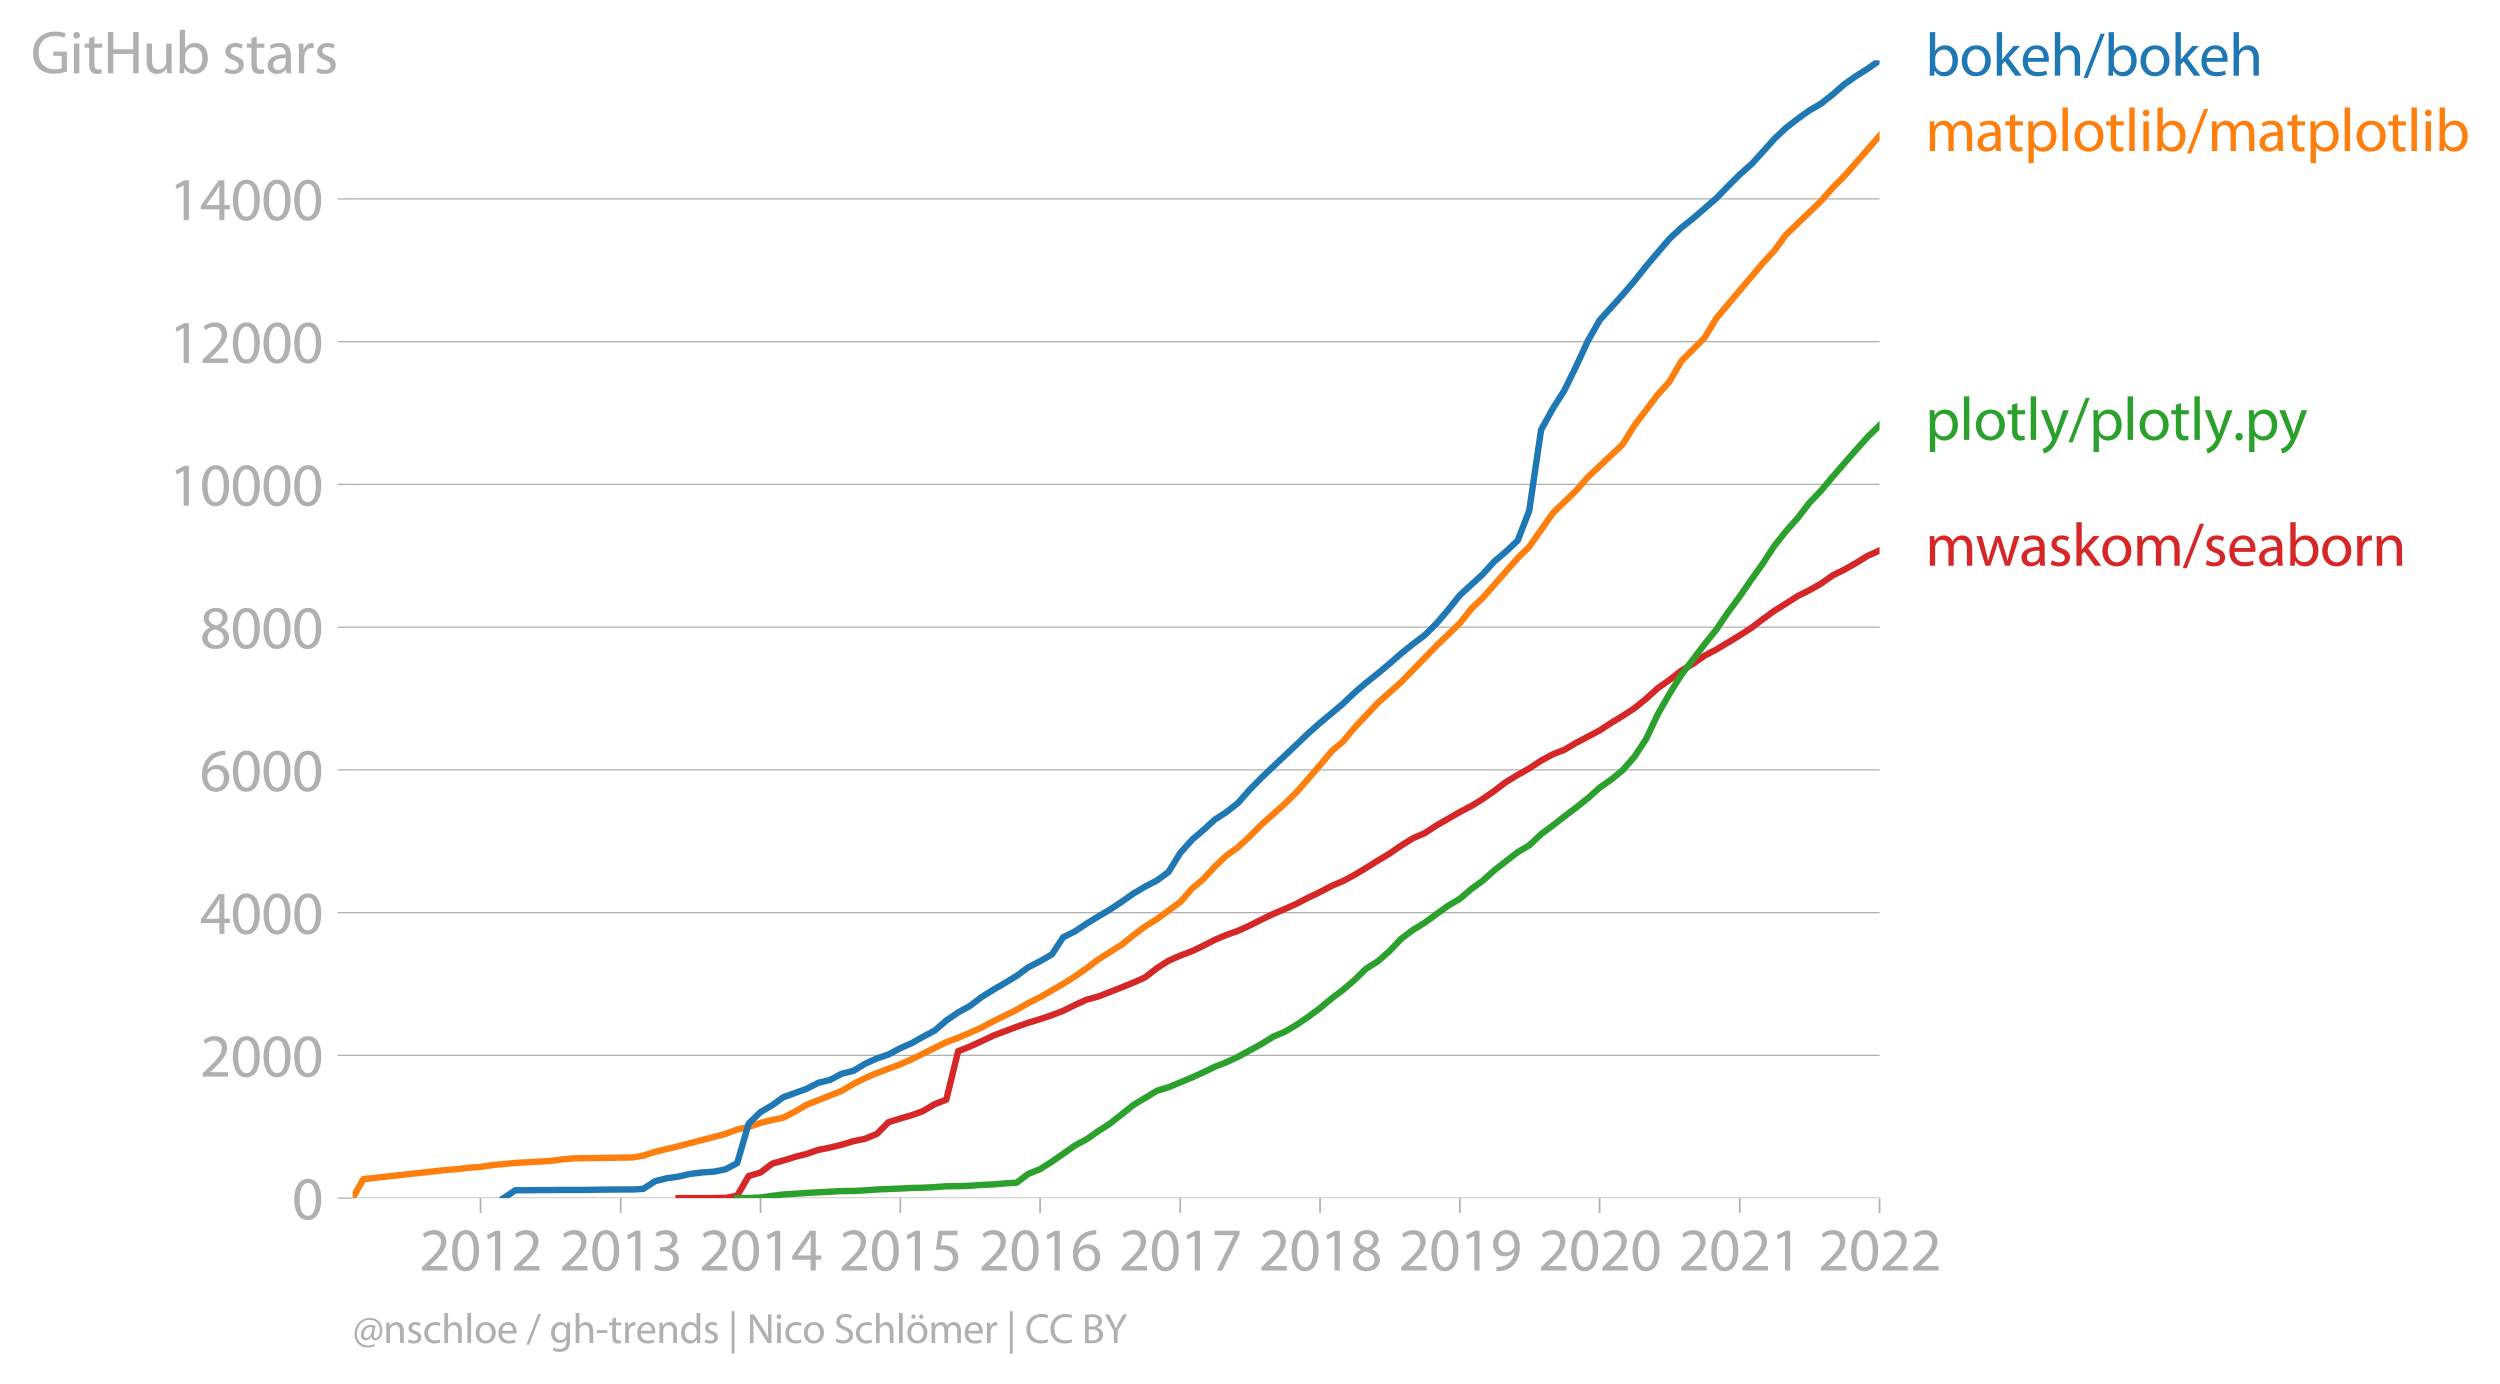 <svg xmlns:xlink="http://www.w3.org/1999/xlink" width="779.603" height="431.66" viewBox="0 0 584.702 323.745" xmlns="http://www.w3.org/2000/svg"><defs><style>*{stroke-linejoin:round;stroke-linecap:butt}</style></defs><g id="figure_1"><path d="M0 323.745h584.702V0H0v323.745z" style="fill:none" id="patch_1"/><g id="axes_1"><path d="M82.476 280.218h357.12V14.106H82.476v266.112z" style="fill:none" id="patch_2"/><g id="matplotlib.axis_1"><g id="xtick_1"><g id="line2d_1"><defs><path id="mb5b3b851f0" d="M0 0v3.5" style="stroke:#b0b0b0;stroke-width:.4"/></defs><use xlink:href="#mb5b3b851f0" x="112.393" y="280.218" style="fill:#b0b0b0;stroke:#b0b0b0;stroke-width:.4"/></g><g style="fill:#b0b0b0" transform="matrix(.14 0 0 -.14 98.03 297.158)" id="text_1"><defs><path id="MyriadPro-Regular-32" d="M2944 0v467H1075v13l333 307c877 845 1434 1466 1434 2234 0 595-378 1209-1274 1209-480 0-890-179-1178-422l180-397c192 160 505 352 883 352 621 0 825-390 825-813-6-627-486-1164-1548-2176L288 346V0h2656z" transform="scale(.016)"/><path id="MyriadPro-Regular-30" d="M1677 4230c-845 0-1447-768-1447-2163C243 691 794-70 1606-70c922 0 1447 780 1447 2195 0 1325-499 2105-1376 2105zm-32-435c582 0 845-672 845-1696 0-1062-276-1734-852-1734-512 0-844 614-844 1696 0 1133 358 1734 851 1734z" transform="scale(.016)"/><path id="MyriadPro-Regular-31" d="M1510 0h544v4160h-480l-908-486 108-429 724 390h12V0z" transform="scale(.016)"/></defs><use xlink:href="#MyriadPro-Regular-32"/><use xlink:href="#MyriadPro-Regular-30" x="51.3"/><use xlink:href="#MyriadPro-Regular-31" x="102.6"/><use xlink:href="#MyriadPro-Regular-32" x="153.9"/></g></g><g id="xtick_2"><use xlink:href="#mb5b3b851f0" x="145.176" y="280.218" style="fill:#b0b0b0;stroke:#b0b0b0;stroke-width:.4" id="line2d_2"/><g style="fill:#b0b0b0" transform="matrix(.14 0 0 -.14 130.813 297.158)" id="text_2"><defs><path id="MyriadPro-Regular-33" d="M269 211C474 77 883-70 1350-70c999 0 1517 582 1517 1248 0 582-416 966-928 1068v13c512 186 768 551 768 979 0 506-371 992-1190 992-448 0-871-160-1088-320l147-409c179 128 499 275 832 275 518 0 730-294 730-627 0-493-519-704-928-704H896v-423h314c544 0 1068-249 1075-832 6-345-218-806-941-806-390 0-762 160-922 262L269 211z" transform="scale(.016)"/></defs><use xlink:href="#MyriadPro-Regular-32"/><use xlink:href="#MyriadPro-Regular-30" x="51.3"/><use xlink:href="#MyriadPro-Regular-31" x="102.6"/><use xlink:href="#MyriadPro-Regular-33" x="153.9"/></g></g><g id="xtick_3"><use xlink:href="#mb5b3b851f0" x="177.869" y="280.218" style="fill:#b0b0b0;stroke:#b0b0b0;stroke-width:.4" id="line2d_3"/><g style="fill:#b0b0b0" transform="matrix(.14 0 0 -.14 163.506 297.158)" id="text_3"><defs><path id="MyriadPro-Regular-34" d="M2560 0v1133h582v441h-582v2586h-608L96 1504v-371h1933V0h531zM666 1574v13l1017 1415c115 192 218 371 346 614h19c-13-218-19-435-19-653V1574H666z" transform="scale(.016)"/></defs><use xlink:href="#MyriadPro-Regular-32"/><use xlink:href="#MyriadPro-Regular-30" x="51.3"/><use xlink:href="#MyriadPro-Regular-31" x="102.6"/><use xlink:href="#MyriadPro-Regular-34" x="153.9"/></g></g><g id="xtick_4"><use xlink:href="#mb5b3b851f0" x="210.563" y="280.218" style="fill:#b0b0b0;stroke:#b0b0b0;stroke-width:.4" id="line2d_4"/><g style="fill:#b0b0b0" transform="matrix(.14 0 0 -.14 196.2 297.158)" id="text_4"><defs><path id="MyriadPro-Regular-35" d="M2771 4160H781L512 2163c154 19 339 45 576 45 832 0 1190-384 1197-922 0-556-455-902-986-902-377 0-717 128-889 230L269 186C467 58 851-70 1306-70c902 0 1548 608 1548 1420 0 525-268 884-595 1069-256 154-576 224-896 224-153 0-243-13-339-25l160 1068h1587v474z" transform="scale(.016)"/></defs><use xlink:href="#MyriadPro-Regular-32"/><use xlink:href="#MyriadPro-Regular-30" x="51.3"/><use xlink:href="#MyriadPro-Regular-31" x="102.6"/><use xlink:href="#MyriadPro-Regular-35" x="153.9"/></g></g><g id="xtick_5"><use xlink:href="#mb5b3b851f0" x="243.256" y="280.218" style="fill:#b0b0b0;stroke:#b0b0b0;stroke-width:.4" id="line2d_5"/><g style="fill:#b0b0b0" transform="matrix(.14 0 0 -.14 228.893 297.158)" id="text_5"><defs><path id="MyriadPro-Regular-36" d="M2662 4224c-102 0-243-6-409-32-525-64-986-275-1331-614-410-410-704-1056-704-1876C218 621 800-70 1690-70c864 0 1382 704 1382 1465 0 813-518 1344-1254 1344-461 0-807-217-1005-480h-19c96 685 563 1331 1446 1479 160 25 307 32 422 25v461zM1690 365c-589 0-903 505-916 1190 0 103 26 186 64 250 154 301 468 512 807 512 518 0 857-359 857-954s-326-998-806-998h-6z" transform="scale(.016)"/></defs><use xlink:href="#MyriadPro-Regular-32"/><use xlink:href="#MyriadPro-Regular-30" x="51.3"/><use xlink:href="#MyriadPro-Regular-31" x="102.6"/><use xlink:href="#MyriadPro-Regular-36" x="153.9"/></g></g><g id="xtick_6"><use xlink:href="#mb5b3b851f0" x="276.039" y="280.218" style="fill:#b0b0b0;stroke:#b0b0b0;stroke-width:.4" id="line2d_6"/><g style="fill:#b0b0b0" transform="matrix(.14 0 0 -.14 261.676 297.158)" id="text_6"><defs><path id="MyriadPro-Regular-37" d="M365 4160v-467h2035v-13L595 0h583l1811 3789v371H365z" transform="scale(.016)"/></defs><use xlink:href="#MyriadPro-Regular-32"/><use xlink:href="#MyriadPro-Regular-30" x="51.3"/><use xlink:href="#MyriadPro-Regular-31" x="102.6"/><use xlink:href="#MyriadPro-Regular-37" x="153.9"/></g></g><g id="xtick_7"><use xlink:href="#mb5b3b851f0" x="308.733" y="280.218" style="fill:#b0b0b0;stroke:#b0b0b0;stroke-width:.4" id="line2d_7"/><g style="fill:#b0b0b0" transform="matrix(.14 0 0 -.14 294.37 297.158)" id="text_7"><defs><path id="MyriadPro-Regular-38" d="M1062 2170c-512-218-825-589-825-1114C237 448 762-70 1632-70c794 0 1414 486 1414 1209 0 506-320 871-838 1075v20c512 243 685 620 685 972 0 519-403 1024-1210 1024-729 0-1286-448-1286-1107 0-358 198-717 659-934l6-19zm583-1831c-531 0-851 371-832 794 0 397 262 717 749 857 563-160 915-403 915-908 0-423-327-743-832-743zm6 3488c506 0 704-345 704-678 0-378-275-634-633-755-480 128-794 352-794 768 0 358 256 665 723 665z" transform="scale(.016)"/></defs><use xlink:href="#MyriadPro-Regular-32"/><use xlink:href="#MyriadPro-Regular-30" x="51.3"/><use xlink:href="#MyriadPro-Regular-31" x="102.6"/><use xlink:href="#MyriadPro-Regular-38" x="153.9"/></g></g><g id="xtick_8"><use xlink:href="#mb5b3b851f0" x="341.426" y="280.218" style="fill:#b0b0b0;stroke:#b0b0b0;stroke-width:.4" id="line2d_8"/><g style="fill:#b0b0b0" transform="matrix(.14 0 0 -.14 327.063 297.158)" id="text_8"><defs><path id="MyriadPro-Regular-39" d="M614-64c135-6 314 0 519 32 448 51 889 243 1209 557 410 397 717 1037 717 1952 0 1062-525 1753-1376 1753S262 3539 262 2752c0-710 480-1274 1229-1274 416 0 749 167 979 448h20c-77-492-276-857-551-1107-237-224-544-358-870-403-192-19-333-32-455-19V-64zm1024 3866c589 0 852-544 852-1255 0-89-20-153-52-205-147-249-441-435-819-435-486 0-800 365-800 883 0 589 339 1012 813 1012h6z" transform="scale(.016)"/></defs><use xlink:href="#MyriadPro-Regular-32"/><use xlink:href="#MyriadPro-Regular-30" x="51.3"/><use xlink:href="#MyriadPro-Regular-31" x="102.6"/><use xlink:href="#MyriadPro-Regular-39" x="153.9"/></g></g><g id="xtick_9"><use xlink:href="#mb5b3b851f0" x="374.12" y="280.218" style="fill:#b0b0b0;stroke:#b0b0b0;stroke-width:.4" id="line2d_9"/><g style="fill:#b0b0b0" transform="matrix(.14 0 0 -.14 359.757 297.158)" id="text_9"><use xlink:href="#MyriadPro-Regular-32"/><use xlink:href="#MyriadPro-Regular-30" x="51.3"/><use xlink:href="#MyriadPro-Regular-32" x="102.6"/><use xlink:href="#MyriadPro-Regular-30" x="153.9"/></g></g><g id="xtick_10"><use xlink:href="#mb5b3b851f0" x="406.903" y="280.218" style="fill:#b0b0b0;stroke:#b0b0b0;stroke-width:.4" id="line2d_10"/><g style="fill:#b0b0b0" transform="matrix(.14 0 0 -.14 392.54 297.158)" id="text_10"><use xlink:href="#MyriadPro-Regular-32"/><use xlink:href="#MyriadPro-Regular-30" x="51.3"/><use xlink:href="#MyriadPro-Regular-32" x="102.6"/><use xlink:href="#MyriadPro-Regular-31" x="153.9"/></g></g><g id="xtick_11"><use xlink:href="#mb5b3b851f0" x="439.596" y="280.218" style="fill:#b0b0b0;stroke:#b0b0b0;stroke-width:.4" id="line2d_11"/><g style="fill:#b0b0b0" transform="matrix(.14 0 0 -.14 425.233 297.158)" id="text_11"><use xlink:href="#MyriadPro-Regular-32"/><use xlink:href="#MyriadPro-Regular-30" x="51.3"/><use xlink:href="#MyriadPro-Regular-32" x="102.6"/><use xlink:href="#MyriadPro-Regular-32" x="153.9"/></g></g></g><g id="matplotlib.axis_2"><g id="ytick_1"><path d="M82.476 280.218h357.12" clip-path="url(#peed0db7463)" style="fill:none;stroke:#b0b0b0;stroke-width:.3;stroke-linecap:square" id="line2d_12"/><g id="line2d_13"><defs><path id="md9f6dc4c5d" d="M0 0h-3.5" style="stroke:#b0b0b0;stroke-width:.3"/></defs><use xlink:href="#md9f6dc4c5d" x="82.476" y="280.218" style="fill:#b0b0b0;stroke:#b0b0b0;stroke-width:.3"/></g><use xlink:href="#MyriadPro-Regular-30" style="fill:#b0b0b0" transform="matrix(.14 0 0 -.14 68.295 285.188)" id="text_12"/></g><g id="ytick_2"><path d="M82.476 246.833h357.12" clip-path="url(#peed0db7463)" style="fill:none;stroke:#b0b0b0;stroke-width:.3;stroke-linecap:square" id="line2d_14"/><use xlink:href="#md9f6dc4c5d" x="82.476" y="246.833" style="fill:#b0b0b0;stroke:#b0b0b0;stroke-width:.3" id="line2d_15"/><g style="fill:#b0b0b0" transform="matrix(.14 0 0 -.14 46.75 251.803)" id="text_13"><use xlink:href="#MyriadPro-Regular-32"/><use xlink:href="#MyriadPro-Regular-30" x="51.3"/><use xlink:href="#MyriadPro-Regular-30" x="102.6"/><use xlink:href="#MyriadPro-Regular-30" x="153.9"/></g></g><g id="ytick_3"><path d="M82.476 213.448h357.12" clip-path="url(#peed0db7463)" style="fill:none;stroke:#b0b0b0;stroke-width:.3;stroke-linecap:square" id="line2d_16"/><use xlink:href="#md9f6dc4c5d" x="82.476" y="213.448" style="fill:#b0b0b0;stroke:#b0b0b0;stroke-width:.3" id="line2d_17"/><g style="fill:#b0b0b0" transform="matrix(.14 0 0 -.14 46.75 218.418)" id="text_14"><use xlink:href="#MyriadPro-Regular-34"/><use xlink:href="#MyriadPro-Regular-30" x="51.3"/><use xlink:href="#MyriadPro-Regular-30" x="102.6"/><use xlink:href="#MyriadPro-Regular-30" x="153.9"/></g></g><g id="ytick_4"><path d="M82.476 180.063h357.12" clip-path="url(#peed0db7463)" style="fill:none;stroke:#b0b0b0;stroke-width:.3;stroke-linecap:square" id="line2d_18"/><use xlink:href="#md9f6dc4c5d" x="82.476" y="180.063" style="fill:#b0b0b0;stroke:#b0b0b0;stroke-width:.3" id="line2d_19"/><g style="fill:#b0b0b0" transform="matrix(.14 0 0 -.14 46.75 185.033)" id="text_15"><use xlink:href="#MyriadPro-Regular-36"/><use xlink:href="#MyriadPro-Regular-30" x="51.3"/><use xlink:href="#MyriadPro-Regular-30" x="102.6"/><use xlink:href="#MyriadPro-Regular-30" x="153.9"/></g></g><g id="ytick_5"><path d="M82.476 146.678h357.12" clip-path="url(#peed0db7463)" style="fill:none;stroke:#b0b0b0;stroke-width:.3;stroke-linecap:square" id="line2d_20"/><use xlink:href="#md9f6dc4c5d" x="82.476" y="146.678" style="fill:#b0b0b0;stroke:#b0b0b0;stroke-width:.3" id="line2d_21"/><g style="fill:#b0b0b0" transform="matrix(.14 0 0 -.14 46.75 151.648)" id="text_16"><use xlink:href="#MyriadPro-Regular-38"/><use xlink:href="#MyriadPro-Regular-30" x="51.3"/><use xlink:href="#MyriadPro-Regular-30" x="102.6"/><use xlink:href="#MyriadPro-Regular-30" x="153.9"/></g></g><g id="ytick_6"><path d="M82.476 113.293h357.12" clip-path="url(#peed0db7463)" style="fill:none;stroke:#b0b0b0;stroke-width:.3;stroke-linecap:square" id="line2d_22"/><use xlink:href="#md9f6dc4c5d" x="82.476" y="113.293" style="fill:#b0b0b0;stroke:#b0b0b0;stroke-width:.3" id="line2d_23"/><g style="fill:#b0b0b0" transform="matrix(.14 0 0 -.14 39.568 118.263)" id="text_17"><use xlink:href="#MyriadPro-Regular-31"/><use xlink:href="#MyriadPro-Regular-30" x="51.3"/><use xlink:href="#MyriadPro-Regular-30" x="102.6"/><use xlink:href="#MyriadPro-Regular-30" x="153.9"/><use xlink:href="#MyriadPro-Regular-30" x="205.2"/></g></g><g id="ytick_7"><path d="M82.476 79.908h357.12" clip-path="url(#peed0db7463)" style="fill:none;stroke:#b0b0b0;stroke-width:.3;stroke-linecap:square" id="line2d_24"/><use xlink:href="#md9f6dc4c5d" x="82.476" y="79.908" style="fill:#b0b0b0;stroke:#b0b0b0;stroke-width:.3" id="line2d_25"/><g style="fill:#b0b0b0" transform="matrix(.14 0 0 -.14 39.568 84.878)" id="text_18"><use xlink:href="#MyriadPro-Regular-31"/><use xlink:href="#MyriadPro-Regular-32" x="51.3"/><use xlink:href="#MyriadPro-Regular-30" x="102.6"/><use xlink:href="#MyriadPro-Regular-30" x="153.9"/><use xlink:href="#MyriadPro-Regular-30" x="205.2"/></g></g><g id="ytick_8"><path d="M82.476 46.523h357.12" clip-path="url(#peed0db7463)" style="fill:none;stroke:#b0b0b0;stroke-width:.3;stroke-linecap:square" id="line2d_26"/><use xlink:href="#md9f6dc4c5d" x="82.476" y="46.523" style="fill:#b0b0b0;stroke:#b0b0b0;stroke-width:.3" id="line2d_27"/><g style="fill:#b0b0b0" transform="matrix(.14 0 0 -.14 39.568 51.493)" id="text_19"><use xlink:href="#MyriadPro-Regular-31"/><use xlink:href="#MyriadPro-Regular-34" x="51.3"/><use xlink:href="#MyriadPro-Regular-30" x="102.6"/><use xlink:href="#MyriadPro-Regular-30" x="153.9"/><use xlink:href="#MyriadPro-Regular-30" x="205.2"/></g></g><g style="fill:#b0b0b0" transform="matrix(.14 0 0 -.14 7.2 17.14)" id="text_20"><defs><path id="MyriadPro-Regular-47" d="M3770 2266H2349v-448h877V531c-128-64-378-115-743-115-1005 0-1664 646-1664 1741 0 1081 685 1734 1735 1734 435 0 723-83 953-185l135 454c-186 90-576 198-1076 198-1446 0-2329-940-2336-2227 0-672 231-1248 602-1606 422-403 960-570 1613-570 582 0 1075 147 1325 237v2074z" transform="scale(.016)"/><path id="MyriadPro-Regular-69" d="M1030 0v3098H467V0h563zM749 4320c-205 0-352-154-352-352 0-192 141-346 339-346 224 0 365 154 358 346 0 198-134 352-345 352z" transform="scale(.016)"/><path id="MyriadPro-Regular-74" d="M595 3667v-569H115v-429h480V979c0-365 58-640 218-806C947 19 1158-70 1421-70c217 0 390 38 499 83l-26 422c-83-25-172-38-326-38-314 0-422 217-422 601v1671h806v429h-806v742l-551-173z" transform="scale(.016)"/><path id="MyriadPro-Regular-48" d="M486 4314V0h557v2022h2087V0h563v4314h-563V2509H1043v1805H486z" transform="scale(.016)"/><path id="MyriadPro-Regular-75" d="M3059 3098h-563V1197c0-103-19-205-51-288-103-250-365-512-743-512-512 0-691 397-691 985v1716H448V1286C448 198 1030-70 1517-70c550 0 877 326 1024 576h13l32-506h499c-19 243-26 525-26 845v2253z" transform="scale(.016)"/><path id="MyriadPro-Regular-62" d="M467 800c0-275-13-589-25-800h486l26 512h19c230-410 589-582 1037-582 691 0 1388 550 1388 1657 7 941-537 1581-1305 1581-499 0-858-224-1056-570h-13v1946H467V800zm557 998c0 90 19 167 32 231 115 429 474 691 858 691 601 0 921-531 921-1152 0-710-352-1190-941-1190-409 0-736 268-844 659-13 64-26 134-26 205v556z" transform="scale(.016)"/><path id="MyriadPro-Regular-73" d="M250 147C467 19 781-70 1120-70c736 0 1158 390 1158 934 0 461-275 730-812 934-404 154-589 269-589 525 0 231 185 423 518 423 288 0 512-103 634-180l141 410c-173 102-448 192-762 192-666 0-1069-410-1069-909 0-371 263-678 819-877 416-153 576-300 576-569 0-256-192-461-601-461-282 0-576 115-743 224L250 147z" transform="scale(.016)"/><path id="MyriadPro-Regular-61" d="M2643 1901c0 621-230 1267-1177 1267-391 0-762-109-1018-275l128-371c218 140 518 230 806 230 634 0 704-461 704-717v-64C890 1978 224 1568 224 819c0-448 320-889 947-889 442 0 775 217 947 460h20l44-390h512c-38 211-51 474-51 742v1159zm-544-858c0-57-13-121-32-179-89-262-345-518-749-518-288 0-531 172-531 537 0 602 698 711 1312 698v-538z" transform="scale(.016)"/><path id="MyriadPro-Regular-72" d="M467 0h557v1651c0 96 13 186 26 263 76 422 358 723 755 723 77 0 134-7 192-19v531c-51 13-96 19-160 19-378 0-717-262-858-678h-25l-20 608H442c19-288 25-602 25-967V0z" transform="scale(.016)"/></defs><use xlink:href="#MyriadPro-Regular-47"/><use xlink:href="#MyriadPro-Regular-69" x="64.6"/><use xlink:href="#MyriadPro-Regular-74" x="88"/><use xlink:href="#MyriadPro-Regular-48" x="121.1"/><use xlink:href="#MyriadPro-Regular-75" x="186.3"/><use xlink:href="#MyriadPro-Regular-62" x="241.4"/><use xlink:href="#MyriadPro-Regular-20" x="298.3"/><use xlink:href="#MyriadPro-Regular-73" x="319.5"/><use xlink:href="#MyriadPro-Regular-74" x="359.1"/><use xlink:href="#MyriadPro-Regular-61" x="392.2"/><use xlink:href="#MyriadPro-Regular-72" x="440.4"/><use xlink:href="#MyriadPro-Regular-73" x="473.1"/></g></g><path d="m158.701 280.218 2.687-.017h5.554l2.687-.033 2.777-.518 2.687-4.59 2.776-.835 2.777-2.086 2.508-.701 2.777-.868 2.687-.685 2.777-.951 2.687-.534 2.777-.668 2.776-.835 2.687-.567 2.777-1.135 2.687-2.738 2.777-.851 2.777-.818 2.508-.918 2.776-1.636 2.687-1.035 2.777-11.351 2.687-1.052 2.777-1.268 2.777-1.319 2.687-1.018 2.777-1.052 2.687-.935 2.776-.85 2.777-.936 2.598-1.001 2.776-1.369 2.687-1.235 2.777-.751 2.687-1.052 2.777-1.085 2.777-1.135 2.687-1.202 2.777-2.153 2.687-1.72 2.776-1.218 2.777-1.052 2.508-1.202 2.777-1.435 2.687-1.135 2.777-.985 2.687-1.219 2.776-1.402 2.777-1.335 2.687-1.135 2.777-1.252 2.687-1.403 2.777-1.318 2.777-1.47 2.508-1.05 2.776-1.486 2.687-1.62 2.777-1.736 2.687-1.602 2.777-1.92 2.777-1.72 2.687-1.15 2.776-1.82 2.688-1.536 2.776-1.603 2.777-1.452 2.508-1.552 2.777-1.937 2.687-2.053 2.777-1.686 2.687-1.502 2.776-1.836 2.777-1.486 2.687-1.051 2.777-1.636 2.687-1.42 2.777-1.468 2.776-1.82 2.598-1.569 2.777-1.82 2.687-2.186 2.777-2.504 2.687-1.886 2.776-2.17 2.777-1.636 2.687-1.903 2.777-1.452 2.687-1.62 2.777-1.685 2.777-1.786 2.507-1.92 2.777-2.02 2.687-1.669 2.777-1.786 2.687-1.336 2.777-1.569 2.777-1.953 2.687-1.318 2.776-1.586 2.688-1.653 2.776-1.252" clip-path="url(#peed0db7463)" style="fill:none;stroke:#d62728;stroke-width:1.5;stroke-linecap:square" id="line2d_28"/><path d="m172.406 280.218 2.687-.033 2.776-.117 2.777-.384 2.508-.317 2.777-.167 2.687-.2 2.777-.134 2.687-.15 2.777-.15 2.776-.017 2.687-.15 2.777-.2 2.687-.118 2.777-.1 2.777-.15 2.508-.05 2.776-.134 2.687-.2 2.777-.017 2.687-.1 2.777-.2 2.777-.117 2.687-.234 2.777-.183 2.687-2.054 2.776-1.101 2.777-1.77 2.598-1.802 2.776-1.953 2.687-1.453 2.777-1.92 2.687-1.735 2.777-2.187 2.777-2.204 2.687-1.619 2.777-1.686 2.687-.818 2.776-1.151 2.777-1.152 2.508-1.152 2.777-1.335 2.687-1.052 2.777-1.302 2.687-1.469 2.776-1.519 2.777-1.72 2.687-1.134 2.777-1.653 2.687-1.836 2.777-2.053 2.777-2.32 2.508-1.87 2.776-2.387 2.687-2.62 2.777-1.754 2.687-2.353 2.777-2.921 2.777-2.087 2.687-1.636 2.776-2.036 2.688-1.937 2.776-1.619 2.777-2.404 2.508-1.786 2.777-2.487 2.687-2.103 2.777-2.153 2.687-1.57 2.776-2.62 2.777-2.07 2.687-2.087 2.777-2.103 2.687-2.137 2.777-2.487 2.776-1.953 2.598-2.136 2.777-3.172 2.687-4.09 2.777-5.875 2.687-4.691 2.776-4.44 2.777-3.673 2.687-3.538 2.777-3.456 2.687-3.973 2.777-3.755 2.777-4.04 2.507-3.505 2.777-4.24 2.687-3.389 2.777-3.138 2.687-3.489 2.777-2.904 2.777-3.322 2.687-3.105 2.776-3.171 2.688-2.988 2.776-2.721" clip-path="url(#peed0db7463)" style="fill:none;stroke:#2ca02c;stroke-width:1.5;stroke-linecap:square" id="line2d_29"/><path d="m82.476 280.218 2.508-4.44 19.168-2.12 2.777-.217 2.687-.334 2.777-.184 2.777-.434 5.374-.5 8.15-.468 2.778-.367 2.776-.234 8.151-.133 5.554-.084 2.508-.434 2.776-.885 5.464-1.318 10.928-2.855 2.777-1.035 2.687-.6 2.776-.952 2.777-.701 2.508-.5 2.777-1.453 2.687-1.57 8.24-3.27 2.777-1.637 2.687-1.335 2.777-1.202 5.464-2.037 2.777-1.235 7.971-3.94 2.777-1.017 5.464-2.388 2.777-1.502 5.464-2.67 2.687-1.57 2.776-1.369 5.375-3.121 2.776-1.736 2.687-1.886 2.777-2.104 5.464-3.438 2.777-2.237 2.687-2.02 2.777-1.736 5.463-3.99 2.777-3.17 2.508-2.087 2.777-3.005 2.687-2.57 2.777-1.987 2.687-2.504 2.776-2.788 5.464-4.874 2.777-2.737 5.464-6.294 2.777-3.338 2.508-2.087 2.776-3.338 5.464-5.81 5.464-4.873 8.24-8.48 5.464-5.275 2.777-3.489 2.508-2.353 8.24-9.365 2.688-2.654 5.553-7.912 5.464-5.275 2.687-3.088 8.151-7.679 2.777-4.473 5.464-7.195 2.687-2.971 2.776-4.79 5.464-5.51 2.777-4.606 10.748-12.737 2.777-3.021 2.687-3.673 8.24-7.945 2.778-3.138 2.687-2.705 8.24-9.43h0" clip-path="url(#peed0db7463)" style="fill:none;stroke:#ff7f0e;stroke-width:1.5;stroke-linecap:square" id="line2d_30"/><g style="fill:#1f77b4" transform="matrix(.14 0 0 -.14 450.31 17.69)" id="text_21"><defs><path id="MyriadPro-Regular-6f" d="M1779 3168c-857 0-1536-608-1536-1645C243 544 890-70 1728-70c749 0 1542 499 1542 1644 0 948-601 1594-1491 1594zm-13-422c666 0 928-666 928-1191 0-697-403-1203-940-1203-551 0-941 512-941 1190 0 589 288 1204 953 1204z" transform="scale(.016)"/><path id="MyriadPro-Regular-6b" d="M1024 4544H467V0h557v1165l288 320L2381 0h685L1702 1824l1197 1274h-678l-909-1069c-90-109-198-243-275-352h-13v2867z" transform="scale(.016)"/><path id="MyriadPro-Regular-65" d="M2957 1446c6 58 19 148 19 263 0 569-269 1459-1280 1459-902 0-1453-736-1453-1670C243 563 813-70 1766-70c493 0 832 108 1031 198l-96 403c-211-89-455-160-858-160-563 0-1049 314-1062 1075h2176zM787 1850c45 390 295 915 864 915 634 0 787-557 781-915H787z" transform="scale(.016)"/><path id="MyriadPro-Regular-68" d="M467 0h563v1869c0 109 7 192 39 269 102 307 390 563 755 563 531 0 717-423 717-922V0h563v1843c0 1069-666 1325-1082 1325-211 0-409-64-576-160-172-96-313-237-403-397h-13v1933H467V0z" transform="scale(.016)"/><path id="MyriadPro-Regular-2f" d="m422-256 1792 4640h-435L-6-256h428z" transform="scale(.016)"/></defs><use xlink:href="#MyriadPro-Regular-62"/><use xlink:href="#MyriadPro-Regular-6f" x="56.9"/><use xlink:href="#MyriadPro-Regular-6b" x="111.8"/><use xlink:href="#MyriadPro-Regular-65" x="158.7"/><use xlink:href="#MyriadPro-Regular-68" x="208.8"/><use xlink:href="#MyriadPro-Regular-2f" x="264.3"/><use xlink:href="#MyriadPro-Regular-62" x="298.6"/><use xlink:href="#MyriadPro-Regular-6f" x="355.5"/><use xlink:href="#MyriadPro-Regular-6b" x="410.4"/><use xlink:href="#MyriadPro-Regular-65" x="457.3"/><use xlink:href="#MyriadPro-Regular-68" x="507.4"/></g><g style="fill:#ff7f0e" transform="matrix(.14 0 0 -.14 450.31 35.317)" id="text_22"><defs><path id="MyriadPro-Regular-6d" d="M467 0h551v1869c0 96 12 192 44 275 90 282 346 563 698 563 429 0 646-358 646-851V0h551v1914c0 102 19 204 45 281 96 275 345 512 665 512 455 0 672-358 672-953V0h551v1824c0 1075-608 1344-1018 1344-294 0-499-77-685-218-128-96-249-230-345-403h-13c-135 365-455 621-877 621-512 0-800-275-973-570h-19l-26 500H442c19-256 25-519 25-839V0z" transform="scale(.016)"/><path id="MyriadPro-Regular-70" d="M467-1267h557V416h13c185-307 544-486 953-486 730 0 1408 550 1408 1664 0 940-563 1574-1312 1574-505 0-870-224-1100-602h-13l-26 532H442c12-295 25-615 25-1012v-3353zm557 3059c0 77 19 160 38 230 109 423 468 698 852 698 595 0 921-531 921-1152 0-710-345-1197-941-1197-403 0-742 269-844 659-13 71-26 148-26 231v531z" transform="scale(.016)"/><path id="MyriadPro-Regular-6c" d="M467 0h563v4544H467V0z" transform="scale(.016)"/></defs><use xlink:href="#MyriadPro-Regular-6d"/><use xlink:href="#MyriadPro-Regular-61" x="83.4"/><use xlink:href="#MyriadPro-Regular-74" x="131.6"/><use xlink:href="#MyriadPro-Regular-70" x="164.7"/><use xlink:href="#MyriadPro-Regular-6c" x="221.6"/><use xlink:href="#MyriadPro-Regular-6f" x="245.2"/><use xlink:href="#MyriadPro-Regular-74" x="300.1"/><use xlink:href="#MyriadPro-Regular-6c" x="333.2"/><use xlink:href="#MyriadPro-Regular-69" x="356.8"/><use xlink:href="#MyriadPro-Regular-62" x="380.2"/><use xlink:href="#MyriadPro-Regular-2f" x="437.1"/><use xlink:href="#MyriadPro-Regular-6d" x="471.4"/><use xlink:href="#MyriadPro-Regular-61" x="554.8"/><use xlink:href="#MyriadPro-Regular-74" x="603"/><use xlink:href="#MyriadPro-Regular-70" x="636.1"/><use xlink:href="#MyriadPro-Regular-6c" x="693"/><use xlink:href="#MyriadPro-Regular-6f" x="716.6"/><use xlink:href="#MyriadPro-Regular-74" x="771.5"/><use xlink:href="#MyriadPro-Regular-6c" x="804.6"/><use xlink:href="#MyriadPro-Regular-69" x="828.2"/><use xlink:href="#MyriadPro-Regular-62" x="851.6"/></g><g style="fill:#2ca02c" transform="matrix(.14 0 0 -.14 450.31 102.878)" id="text_23"><defs><path id="MyriadPro-Regular-79" d="M58 3098 1203 243c26-70 39-115 39-147s-20-77-45-134c-128-288-320-506-474-628-166-140-352-230-493-275l141-473c141 25 416 121 691 364 384 333 660 877 1063 1940l845 2208h-596l-614-1818c-77-224-141-461-198-646h-13c-51 185-128 428-199 633L672 3098H58z" transform="scale(.016)"/><path id="MyriadPro-Regular-2e" d="M710-70c237 0 384 172 384 403 0 237-153 403-377 403S333 570 333 333c0-231 153-403 371-403h6z" transform="scale(.016)"/></defs><use xlink:href="#MyriadPro-Regular-70"/><use xlink:href="#MyriadPro-Regular-6c" x="56.9"/><use xlink:href="#MyriadPro-Regular-6f" x="80.5"/><use xlink:href="#MyriadPro-Regular-74" x="135.4"/><use xlink:href="#MyriadPro-Regular-6c" x="168.5"/><use xlink:href="#MyriadPro-Regular-79" x="192.1"/><use xlink:href="#MyriadPro-Regular-2f" x="239.2"/><use xlink:href="#MyriadPro-Regular-70" x="273.5"/><use xlink:href="#MyriadPro-Regular-6c" x="330.4"/><use xlink:href="#MyriadPro-Regular-6f" x="354"/><use xlink:href="#MyriadPro-Regular-74" x="408.9"/><use xlink:href="#MyriadPro-Regular-6c" x="442"/><use xlink:href="#MyriadPro-Regular-79" x="465.6"/><use xlink:href="#MyriadPro-Regular-2e" x="512.7"/><use xlink:href="#MyriadPro-Regular-70" x="533.4"/><use xlink:href="#MyriadPro-Regular-79" x="590.3"/></g><g style="fill:#d62728" transform="matrix(.14 0 0 -.14 450.31 132.318)" id="text_24"><defs><path id="MyriadPro-Regular-77" d="M115 3098 1050 0h512l499 1472c109 333 205 653 281 1024h13c77-365 167-672 275-1018L3104 0h512l998 3098h-556l-442-1556c-102-364-186-691-237-1004h-19c-70 313-160 640-275 1011l-480 1549h-474l-505-1575c-103-339-205-672-276-985h-19c-57 320-141 640-230 985L691 3098H115z" transform="scale(.016)"/><path id="MyriadPro-Regular-6e" d="M467 0h563v1862c0 96 13 192 39 263 96 313 384 576 755 576 531 0 717-416 717-915V0h563v1850c0 1062-666 1318-1094 1318-512 0-871-288-1024-582h-13l-32 512H442c19-256 25-519 25-839V0z" transform="scale(.016)"/></defs><use xlink:href="#MyriadPro-Regular-6d"/><use xlink:href="#MyriadPro-Regular-77" x="83.4"/><use xlink:href="#MyriadPro-Regular-61" x="157"/><use xlink:href="#MyriadPro-Regular-73" x="205.2"/><use xlink:href="#MyriadPro-Regular-6b" x="244.8"/><use xlink:href="#MyriadPro-Regular-6f" x="291.7"/><use xlink:href="#MyriadPro-Regular-6d" x="346.6"/><use xlink:href="#MyriadPro-Regular-2f" x="430"/><use xlink:href="#MyriadPro-Regular-73" x="464.3"/><use xlink:href="#MyriadPro-Regular-65" x="503.9"/><use xlink:href="#MyriadPro-Regular-61" x="554"/><use xlink:href="#MyriadPro-Regular-62" x="602.2"/><use xlink:href="#MyriadPro-Regular-6f" x="659.1"/><use xlink:href="#MyriadPro-Regular-72" x="714"/><use xlink:href="#MyriadPro-Regular-6e" x="746.7"/></g><g style="fill:#b0b0b0" transform="matrix(.097 0 0 -.097 82.476 314.116)" id="text_25"><defs><path id="MyriadPro-Regular-40" d="M2867 1632c-70-397-409-870-781-870-281 0-422 204-422 486 0 621 454 1152 1018 1152 147 0 256-26 320-45l-135-723zm384-1773c-262-147-601-224-966-224-947 0-1645 666-1645 1735 0 1299 877 2131 1920 2131 992 0 1549-672 1549-1600 0-743-365-1178-691-1171-212 6-288 230-192 716l217 1159c-166 77-409 134-685 134-889 0-1516-723-1516-1517 0-505 320-806 691-806 384 0 678 186 902 563h26c-19-390 217-563 473-563 602 0 1140 563 1140 1523 0 1069-749 1856-1863 1856-1421 0-2336-1145-2336-2464C275 96 1165-672 2214-672c429 0 788 70 1140 256l-103 275z" transform="scale(.016)"/><path id="MyriadPro-Regular-63" d="M2579 538c-160-71-371-154-691-154-614 0-1075 442-1075 1158 0 647 384 1172 1094 1172 307 0 519-71 653-148l128 436c-154 76-448 160-781 160-1011 0-1664-692-1664-1645C243 570 851-70 1786-70c416 0 742 108 889 185l-96 423z" transform="scale(.016)"/><path id="MyriadPro-Regular-67" d="M3110 2246c0 378 13 628 26 852h-493l-25-468h-13c-135 256-429 538-967 538-710 0-1395-595-1395-1645C243 666 794 13 1562 13c480 0 812 230 985 518h13V186c0-781-422-1082-998-1082-384 0-704 115-909 243l-141-429c250-166 659-256 1030-256 391 0 826 90 1127 372 301 268 441 704 441 1414v1798zm-556-928c0-96-13-204-45-300-122-359-435-576-781-576-608 0-915 505-915 1113 0 717 384 1171 921 1171 410 0 685-268 788-595 25-77 32-160 32-256v-557z" transform="scale(.016)"/><path id="MyriadPro-Regular-2d" d="M192 1939v-416h1581v416H192z" transform="scale(.016)"/><path id="MyriadPro-Regular-64" d="M2579 4544V2694h-13c-140 250-460 474-934 474-755 0-1395-634-1389-1664C243 563 819-70 1568-70c506 0 883 262 1056 608h13l25-538h506c-19 211-26 525-26 800v3744h-563zm0-3245c0-89-6-166-25-243-103-422-448-672-826-672-608 0-915 518-915 1146 0 684 345 1196 928 1196 422 0 729-294 813-652 19-71 25-167 25-237v-538z" transform="scale(.016)"/><path id="MyriadPro-Regular-7c" d="M550 4800v-6400h429v6400H550z" transform="scale(.016)"/><path id="MyriadPro-Regular-4e" d="M1011 0v1843c0 717-13 1235-45 1779l20 7c217-467 505-960 806-1440L3162 0h563v4314h-525V2509c0-672 13-1197 64-1773l-13-6c-205 441-454 896-774 1401L1094 4314H486V0h525z" transform="scale(.016)"/><path id="MyriadPro-Regular-53" d="M269 211C499 58 954-70 1370-70c1017 0 1510 582 1510 1248 0 633-371 985-1101 1267-595 230-857 429-857 832 0 294 224 646 812 646 391 0 679-128 820-205l153 455c-192 109-512 211-953 211-839 0-1396-499-1396-1171 0-608 436-973 1140-1223 582-224 812-454 812-857 0-435-332-736-902-736-384 0-749 128-998 281L269 211z" transform="scale(.016)"/><path id="MyriadPro-Regular-f6" d="M1165 3648c185 0 313 154 313 326 0 186-134 327-313 327s-327-147-327-327c0-172 135-326 320-326h7zm1184 0c185 0 313 154 313 326 0 186-134 327-313 327s-320-147-320-327c0-172 128-326 313-326h7zm-570-480c-857 0-1536-608-1536-1645C243 544 890-70 1728-70c749 0 1542 499 1542 1644 0 948-601 1594-1491 1594zm-13-422c666 0 928-666 928-1191 0-697-403-1203-940-1203-551 0-941 512-941 1190 0 589 288 1204 953 1204z" transform="scale(.016)"/><path id="MyriadPro-Regular-43" d="M3386 582c-224-108-570-179-909-179-1050 0-1658 679-1658 1735 0 1132 672 1779 1683 1779 359 0 660-77 871-179l134 454c-147 77-486 192-1024 192-1337 0-2253-915-2253-2266C230 704 1146-70 2362-70c524 0 934 108 1139 211l-115 441z" transform="scale(.016)"/><path id="MyriadPro-Regular-42" d="M486 13c186-26 480-51 864-51 704 0 1191 128 1492 403 217 211 364 493 364 864 0 640-480 979-889 1081v13c454 167 729 531 729 947 0 340-134 596-358 762-269 218-627 314-1184 314-390 0-774-39-1018-90V13zm557 3865c90 20 237 39 493 39 563 0 947-199 947-704 0-416-345-723-934-723h-506v1388zm0-1811h461c608 0 1114-243 1114-832 0-627-532-838-1108-838-198 0-358 6-467 25v1645z" transform="scale(.016)"/><path id="MyriadPro-Regular-59" d="M2010 0v1837l1446 2477h-634l-620-1191c-167-326-314-608-436-889h-12c-135 300-263 563-429 889L717 4314H83l1363-2484V0h564z" transform="scale(.016)"/></defs><use xlink:href="#MyriadPro-Regular-40"/><use xlink:href="#MyriadPro-Regular-6e" x="73.7"/><use xlink:href="#MyriadPro-Regular-73" x="129.2"/><use xlink:href="#MyriadPro-Regular-63" x="168.8"/><use xlink:href="#MyriadPro-Regular-68" x="213.6"/><use xlink:href="#MyriadPro-Regular-6c" x="269.1"/><use xlink:href="#MyriadPro-Regular-6f" x="292.7"/><use xlink:href="#MyriadPro-Regular-65" x="347.6"/><use xlink:href="#MyriadPro-Regular-20" x="397.7"/><use xlink:href="#MyriadPro-Regular-2f" x="418.9"/><use xlink:href="#MyriadPro-Regular-20" x="453.2"/><use xlink:href="#MyriadPro-Regular-67" x="474.4"/><use xlink:href="#MyriadPro-Regular-68" x="530.3"/><use xlink:href="#MyriadPro-Regular-2d" x="585.8"/><use xlink:href="#MyriadPro-Regular-74" x="616.5"/><use xlink:href="#MyriadPro-Regular-72" x="649.6"/><use xlink:href="#MyriadPro-Regular-65" x="682.3"/><use xlink:href="#MyriadPro-Regular-6e" x="732.4"/><use xlink:href="#MyriadPro-Regular-64" x="787.9"/><use xlink:href="#MyriadPro-Regular-73" x="844.3"/><use xlink:href="#MyriadPro-Regular-20" x="883.9"/><use xlink:href="#MyriadPro-Regular-7c" x="905.1"/><use xlink:href="#MyriadPro-Regular-20" x="929"/><use xlink:href="#MyriadPro-Regular-4e" x="950.2"/><use xlink:href="#MyriadPro-Regular-69" x="1016"/><use xlink:href="#MyriadPro-Regular-63" x="1039.4"/><use xlink:href="#MyriadPro-Regular-6f" x="1084.2"/><use xlink:href="#MyriadPro-Regular-20" x="1139.1"/><use xlink:href="#MyriadPro-Regular-53" x="1160.3"/><use xlink:href="#MyriadPro-Regular-63" x="1209.6"/><use xlink:href="#MyriadPro-Regular-68" x="1254.4"/><use xlink:href="#MyriadPro-Regular-6c" x="1309.9"/><use xlink:href="#MyriadPro-Regular-f6" x="1333.5"/><use xlink:href="#MyriadPro-Regular-6d" x="1388.4"/><use xlink:href="#MyriadPro-Regular-65" x="1471.8"/><use xlink:href="#MyriadPro-Regular-72" x="1521.9"/><use xlink:href="#MyriadPro-Regular-20" x="1554.6"/><use xlink:href="#MyriadPro-Regular-7c" x="1575.8"/><use xlink:href="#MyriadPro-Regular-20" x="1599.7"/><use xlink:href="#MyriadPro-Regular-43" x="1620.9"/><use xlink:href="#MyriadPro-Regular-43" x="1678.9"/><use xlink:href="#MyriadPro-Regular-20" x="1736.9"/><use xlink:href="#MyriadPro-Regular-42" x="1758.1"/><use xlink:href="#MyriadPro-Regular-59" x="1812.3"/></g><path d="m117.767 280.218 2.777-1.836h2.687l2.777-.05h2.687l2.777-.034H136.935l2.777-.05 2.687-.033 2.777-.017h2.777l2.508-.15 2.776-1.803 2.688-.668 2.776-.4 2.687-.618 2.777-.334 2.777-.2 2.687-.534 2.777-1.452 2.687-9.248 2.776-2.704 2.777-1.62 2.508-1.819 2.777-1.018 2.687-.968 2.777-1.42 2.687-.65 2.777-1.47 2.776-.684 2.687-1.652 2.777-1.235 2.687-.918 2.777-1.486 2.777-1.235 2.508-1.42 2.776-1.468 2.687-2.337 2.777-1.903 2.687-1.469 2.777-2.103 2.777-1.736 2.687-1.57 2.777-1.685 2.687-1.987 2.776-1.419 2.777-1.619 2.598-3.973 2.776-1.402 2.687-1.786 2.777-1.702 2.687-1.586 2.777-1.836 2.777-1.953 2.687-1.586 2.777-1.452 2.687-1.953 2.776-4.49 2.777-3.106 2.508-2.136 2.777-2.537 2.687-1.736 2.777-2.187 2.687-3.072 2.776-2.804 2.777-2.654 2.687-2.52 2.777-2.621 2.687-2.588 2.777-2.454 2.777-2.303 2.508-2.12 2.776-2.637 2.687-2.304 2.777-2.203 2.687-2.254 2.777-2.42 2.777-2.237 2.687-2.003 2.776-2.771 2.688-3.155 2.776-3.455 2.777-2.554 2.508-2.287 2.777-3.055 2.687-2.27 2.777-2.62 2.687-6.962 2.776-18.896 2.777-5.04 2.687-4.24 2.777-5.693 2.687-5.825 2.777-4.891 2.776-3.055 2.598-2.888 2.777-3.238 2.687-3.389 2.777-3.288 2.687-3.138 2.776-2.588 2.777-2.22 2.687-2.32 2.777-2.42 2.687-2.755 2.777-2.77 2.777-2.455 2.507-2.754 2.777-3.105 2.687-2.537 2.777-2.153 2.687-1.937 2.777-1.619 2.777-2.186 2.687-2.354 2.776-1.953 2.688-1.67 2.776-1.97" clip-path="url(#peed0db7463)" style="fill:none;stroke:#1f77b4;stroke-width:1.5;stroke-linecap:square" id="line2d_31"/></g></g><defs><clipPath id="peed0db7463"><path d="M82.476 14.106h357.12v266.112H82.476z"/></clipPath></defs></svg>